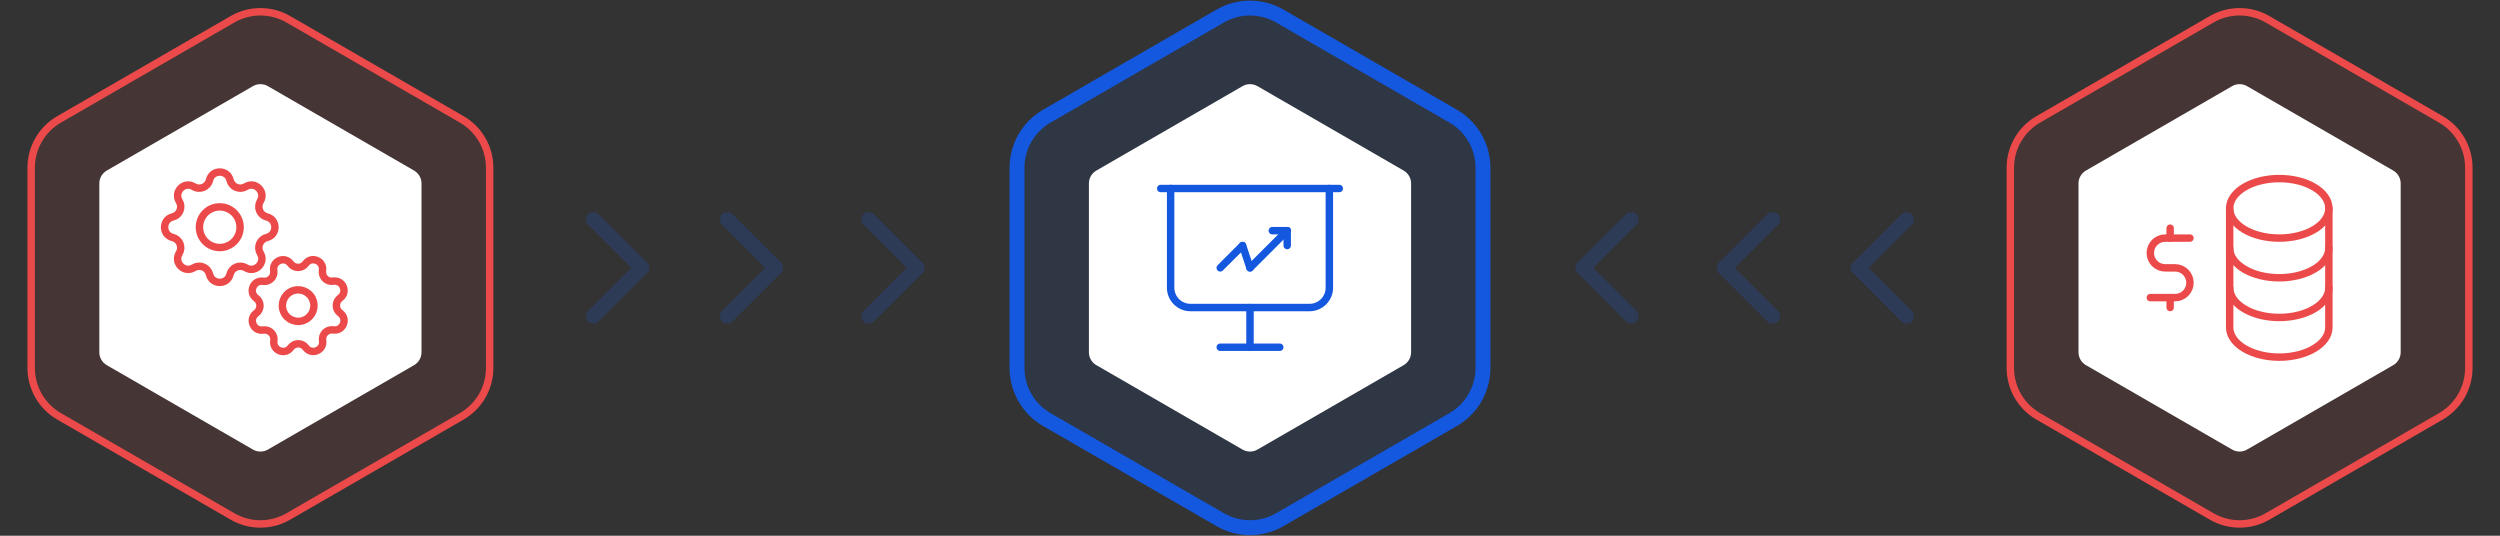 <svg width="336" height="72" viewBox="0 0 336 72" fill="none" xmlns="http://www.w3.org/2000/svg">
<rect x="0" y="0" width="336" height="72" fill="#333333" stroke="none"/>
<g opacity="0.2">
<path d="M79.75 42.5L86.25 36" stroke="#1358DF" stroke-width="2" stroke-linecap="round" stroke-linejoin="round"/>
<path d="M79.75 29.5L86.25 36" stroke="#1358DF" stroke-width="2" stroke-linecap="round" stroke-linejoin="round"/>
<path d="M97.75 42.5L104.25 36" stroke="#1358DF" stroke-width="2" stroke-linecap="round" stroke-linejoin="round"/>
<path d="M97.75 29.5L104.25 36" stroke="#1358DF" stroke-width="2" stroke-linecap="round" stroke-linejoin="round"/>
<path d="M116.75 42.5L123.25 36" stroke="#1358DF" stroke-width="2" stroke-linecap="round" stroke-linejoin="round"/>
<path d="M116.75 29.5L123.25 36" stroke="#1358DF" stroke-width="2" stroke-linecap="round" stroke-linejoin="round"/>
</g>
<g opacity="0.2">
<path d="M256.25 29.5L249.75 36" stroke="#1358DF" stroke-width="2" stroke-linecap="round" stroke-linejoin="round"/>
<path d="M256.25 42.5L249.75 36" stroke="#1358DF" stroke-width="2" stroke-linecap="round" stroke-linejoin="round"/>
<path d="M238.25 29.5L231.75 36" stroke="#1358DF" stroke-width="2" stroke-linecap="round" stroke-linejoin="round"/>
<path d="M238.25 42.5L231.75 36" stroke="#1358DF" stroke-width="2" stroke-linecap="round" stroke-linejoin="round"/>
<path d="M219.25 29.5L212.75 36" stroke="#1358DF" stroke-width="2" stroke-linecap="round" stroke-linejoin="round"/>
<path d="M219.25 42.5L212.75 36" stroke="#1358DF" stroke-width="2" stroke-linecap="round" stroke-linejoin="round"/>
</g>
<path d="M172 2.155C169.525 0.726 166.475 0.726 164 2.155L140.689 15.613C138.214 17.042 136.689 19.683 136.689 22.541V49.459C136.689 52.317 138.214 54.958 140.689 56.387L164 69.845C166.475 71.274 169.525 71.274 172 69.845L195.311 56.387C197.786 54.958 199.311 52.317 199.311 49.459V22.541C199.311 19.683 197.786 17.042 195.311 15.613L172 2.155Z" fill="#1358DF" fill-opacity="0.1" stroke="#1358DF" stroke-width="2"/>
<path d="M38.75 2.588C36.429 1.248 33.571 1.248 31.25 2.588L7.939 16.046C5.619 17.386 4.189 19.862 4.189 22.541V49.459C4.189 52.138 5.619 54.614 7.939 55.954L31.25 69.412C33.571 70.752 36.429 70.752 38.75 69.412L62.061 55.954C64.381 54.614 65.811 52.138 65.811 49.459V22.541C65.811 19.862 64.381 17.386 62.061 16.046L38.75 2.588Z" fill="#EC4A4A" fill-opacity="0.1" stroke="#EC4A4A"/>
<path d="M304.75 2.588C302.429 1.248 299.571 1.248 297.25 2.588L273.939 16.046C271.619 17.386 270.189 19.862 270.189 22.541V49.459C270.189 52.138 271.619 54.614 273.939 55.954L297.25 69.412C299.571 70.752 302.429 70.752 304.75 69.412L328.061 55.954C330.381 54.614 331.811 52.138 331.811 49.459V22.541C331.811 19.862 330.381 17.386 328.061 16.046L304.75 2.588Z" fill="#EC4A4A" fill-opacity="0.1" stroke="#EC4A4A"/>
<path d="M167 11.577C167.619 11.22 168.381 11.22 169 11.577L188.651 22.923C189.269 23.28 189.651 23.94 189.651 24.655V47.345C189.651 48.06 189.269 48.72 188.651 49.077L169 60.423C168.381 60.78 167.619 60.78 167 60.423L147.349 49.077C146.731 48.72 146.349 48.06 146.349 47.345V24.655C146.349 23.94 146.731 23.28 147.349 22.923L167 11.577Z" fill="white"/>
<path d="M34 11.577C34.619 11.22 35.381 11.22 36 11.577L55.651 22.923C56.269 23.28 56.651 23.94 56.651 24.655V47.345C56.651 48.06 56.269 48.72 55.651 49.077L36 60.423C35.381 60.78 34.619 60.78 34 60.423L14.349 49.077C13.731 48.72 13.349 48.06 13.349 47.345V24.655C13.349 23.94 13.731 23.28 14.349 22.923L34 11.577Z" fill="white"/>
<path d="M300 11.577C300.619 11.22 301.381 11.22 302 11.577L321.651 22.923C322.269 23.28 322.651 23.94 322.651 24.655V47.345C322.651 48.06 322.269 48.72 321.651 49.077L302 60.423C301.381 60.78 300.619 60.78 300 60.423L280.349 49.077C279.731 48.72 279.349 48.06 279.349 47.345V24.655C279.349 23.94 279.731 23.28 280.349 22.923L300 11.577Z" fill="white"/>
<path d="M164 36L167 33" stroke="#1358DF" stroke-linecap="round" stroke-linejoin="round"/>
<path d="M168 36L173 31" stroke="#1358DF" stroke-linecap="round" stroke-linejoin="round"/>
<path d="M171 31H173" stroke="#1358DF" stroke-linecap="round" stroke-linejoin="round"/>
<path d="M173 33V31" stroke="#1358DF" stroke-linecap="round" stroke-linejoin="round"/>
<path d="M168 36L167 33" stroke="#1358DF" stroke-linecap="round" stroke-linejoin="round"/>
<path d="M156 25.333H180" stroke="#1358DF" stroke-linecap="round" stroke-linejoin="round"/>
<path d="M157.333 25.333V38.667C157.333 39.374 157.614 40.052 158.114 40.552C158.614 41.052 159.292 41.333 160 41.333H176C176.707 41.333 177.385 41.052 177.885 40.552C178.385 40.052 178.666 39.374 178.666 38.667V25.333" stroke="#1358DF" stroke-linecap="round" stroke-linejoin="round"/>
<path d="M168 41.333V46.667" stroke="#1358DF" stroke-linecap="round" stroke-linejoin="round"/>
<path d="M164 46.667H172" stroke="#1358DF" stroke-linecap="round" stroke-linejoin="round"/>
<path d="M306.334 32C310.016 32 313 30.209 313 28C313 25.791 310.016 24 306.334 24C302.652 24 299.667 25.791 299.667 28C299.667 30.209 302.652 32 306.334 32Z" stroke="#EC4A4A" stroke-linecap="round" stroke-linejoin="round"/>
<path d="M299.667 28V33.333C299.667 35.543 302.652 37.333 306.334 37.333C310.015 37.333 313 35.543 313 33.333V28" stroke="#EC4A4A" stroke-linecap="round" stroke-linejoin="round"/>
<path d="M299.667 33.333V38.667C299.667 40.876 302.652 42.667 306.334 42.667C310.015 42.667 313 40.876 313 38.667V33.333" stroke="#EC4A4A" stroke-linecap="round" stroke-linejoin="round"/>
<path d="M299.667 38.667V44C299.667 46.209 302.652 48 306.334 48C310.015 48 313 46.209 313 44V38.667" stroke="#EC4A4A" stroke-linecap="round" stroke-linejoin="round"/>
<path d="M294.333 32H291C290.47 32 289.961 32.211 289.586 32.586C289.211 32.961 289 33.47 289 34C289 34.53 289.211 35.039 289.586 35.414C289.961 35.789 290.47 36 291 36H292.333C292.864 36 293.372 36.211 293.748 36.586C294.123 36.961 294.333 37.47 294.333 38C294.333 38.53 294.123 39.039 293.748 39.414C293.372 39.789 292.864 40 292.333 40H289" stroke="#EC4A4A" stroke-linecap="round" stroke-linejoin="round"/>
<path d="M291.667 30.667V32M291.667 40V41.333V40Z" stroke="#EC4A4A" stroke-linecap="round" stroke-linejoin="round"/>
<path d="M28.157 24.207C28.508 22.76 30.566 22.76 30.917 24.207C30.969 24.424 31.073 24.626 31.218 24.796C31.363 24.966 31.547 25.099 31.753 25.185C31.96 25.27 32.184 25.306 32.407 25.289C32.63 25.271 32.846 25.202 33.036 25.085C34.308 24.311 35.763 25.766 34.989 27.038C34.873 27.229 34.803 27.444 34.786 27.667C34.769 27.89 34.804 28.113 34.89 28.32C34.975 28.526 35.108 28.71 35.278 28.855C35.448 29 35.649 29.104 35.866 29.157C37.313 29.508 37.313 31.566 35.866 31.916C35.649 31.969 35.447 32.072 35.277 32.218C35.107 32.363 34.974 32.547 34.889 32.753C34.803 32.96 34.767 33.184 34.785 33.407C34.802 33.63 34.872 33.845 34.988 34.036C35.763 35.307 34.308 36.763 33.036 35.989C32.845 35.873 32.629 35.803 32.406 35.786C32.184 35.769 31.96 35.804 31.753 35.89C31.547 35.975 31.363 36.108 31.218 36.278C31.073 36.447 30.97 36.649 30.917 36.866C30.566 38.313 28.508 38.313 28.157 36.866C28.104 36.649 28.001 36.447 27.855 36.277C27.71 36.107 27.527 35.974 27.32 35.889C27.113 35.803 26.89 35.767 26.667 35.785C26.444 35.802 26.228 35.872 26.037 35.988C24.766 36.762 23.31 35.307 24.084 34.035C24.201 33.845 24.27 33.629 24.288 33.406C24.305 33.183 24.269 32.96 24.184 32.753C24.098 32.547 23.965 32.363 23.796 32.218C23.626 32.073 23.424 31.969 23.207 31.916C21.76 31.566 21.76 29.508 23.207 29.157C23.424 29.104 23.626 29.001 23.796 28.855C23.966 28.71 24.099 28.526 24.185 28.32C24.27 28.113 24.306 27.889 24.289 27.666C24.271 27.444 24.202 27.228 24.085 27.037C23.311 25.766 24.766 24.31 26.038 25.084C26.862 25.585 27.929 25.142 28.157 24.207Z" stroke="#EC4A4A" stroke-linecap="round" stroke-linejoin="round"/>
<path d="M36.791 36.368C36.586 35.066 38.269 34.365 39.048 35.428C39.165 35.588 39.318 35.718 39.495 35.808C39.671 35.897 39.867 35.944 40.065 35.943C40.263 35.943 40.458 35.896 40.634 35.806C40.811 35.716 40.963 35.585 41.08 35.425C41.856 34.359 43.541 35.053 43.341 36.357C43.31 36.553 43.327 36.753 43.389 36.941C43.45 37.129 43.556 37.3 43.696 37.439C43.836 37.579 44.007 37.684 44.195 37.745C44.384 37.806 44.584 37.822 44.779 37.791C46.081 37.586 46.782 39.268 45.718 40.047C45.559 40.164 45.429 40.318 45.339 40.494C45.25 40.671 45.203 40.866 45.204 41.064C45.204 41.262 45.251 41.457 45.341 41.634C45.431 41.81 45.562 41.963 45.722 42.079C46.787 42.855 46.093 44.54 44.79 44.34C44.594 44.31 44.394 44.327 44.206 44.388C44.018 44.45 43.847 44.555 43.708 44.695C43.568 44.836 43.463 45.007 43.402 45.195C43.341 45.383 43.325 45.583 43.356 45.779C43.561 47.081 41.879 47.781 41.099 46.718C40.982 46.558 40.829 46.428 40.653 46.339C40.476 46.249 40.281 46.203 40.083 46.203C39.885 46.203 39.689 46.251 39.513 46.341C39.337 46.431 39.184 46.561 39.068 46.721C38.292 47.787 36.606 47.093 36.807 45.789C36.837 45.594 36.82 45.394 36.759 45.206C36.697 45.018 36.592 44.847 36.452 44.707C36.311 44.567 36.14 44.463 35.952 44.402C35.764 44.34 35.564 44.325 35.368 44.355C34.066 44.561 33.366 42.878 34.429 42.099C34.589 41.982 34.719 41.829 34.808 41.652C34.898 41.475 34.944 41.28 34.944 41.082C34.943 40.884 34.896 40.689 34.806 40.513C34.716 40.336 34.586 40.184 34.426 40.067C33.36 39.291 34.054 37.606 35.358 37.806C36.202 37.935 36.924 37.21 36.791 36.368Z" stroke="#EC4A4A" stroke-linecap="round" stroke-linejoin="round"/>
<path d="M29.536 33.268C31.045 33.268 32.268 32.045 32.268 30.537C32.268 29.028 31.045 27.805 29.536 27.805C28.028 27.805 26.805 29.028 26.805 30.537C26.805 32.045 28.028 33.268 29.536 33.268Z" stroke="#EC4A4A" stroke-linecap="round" stroke-linejoin="round"/>
<path d="M40.936 43.01C42.005 42.533 42.486 41.28 42.01 40.211C41.534 39.141 40.281 38.66 39.211 39.136C38.142 39.613 37.66 40.866 38.137 41.935C38.613 43.005 39.866 43.486 40.936 43.01Z" stroke="#EC4A4A" stroke-linecap="round" stroke-linejoin="round"/>
</svg>
